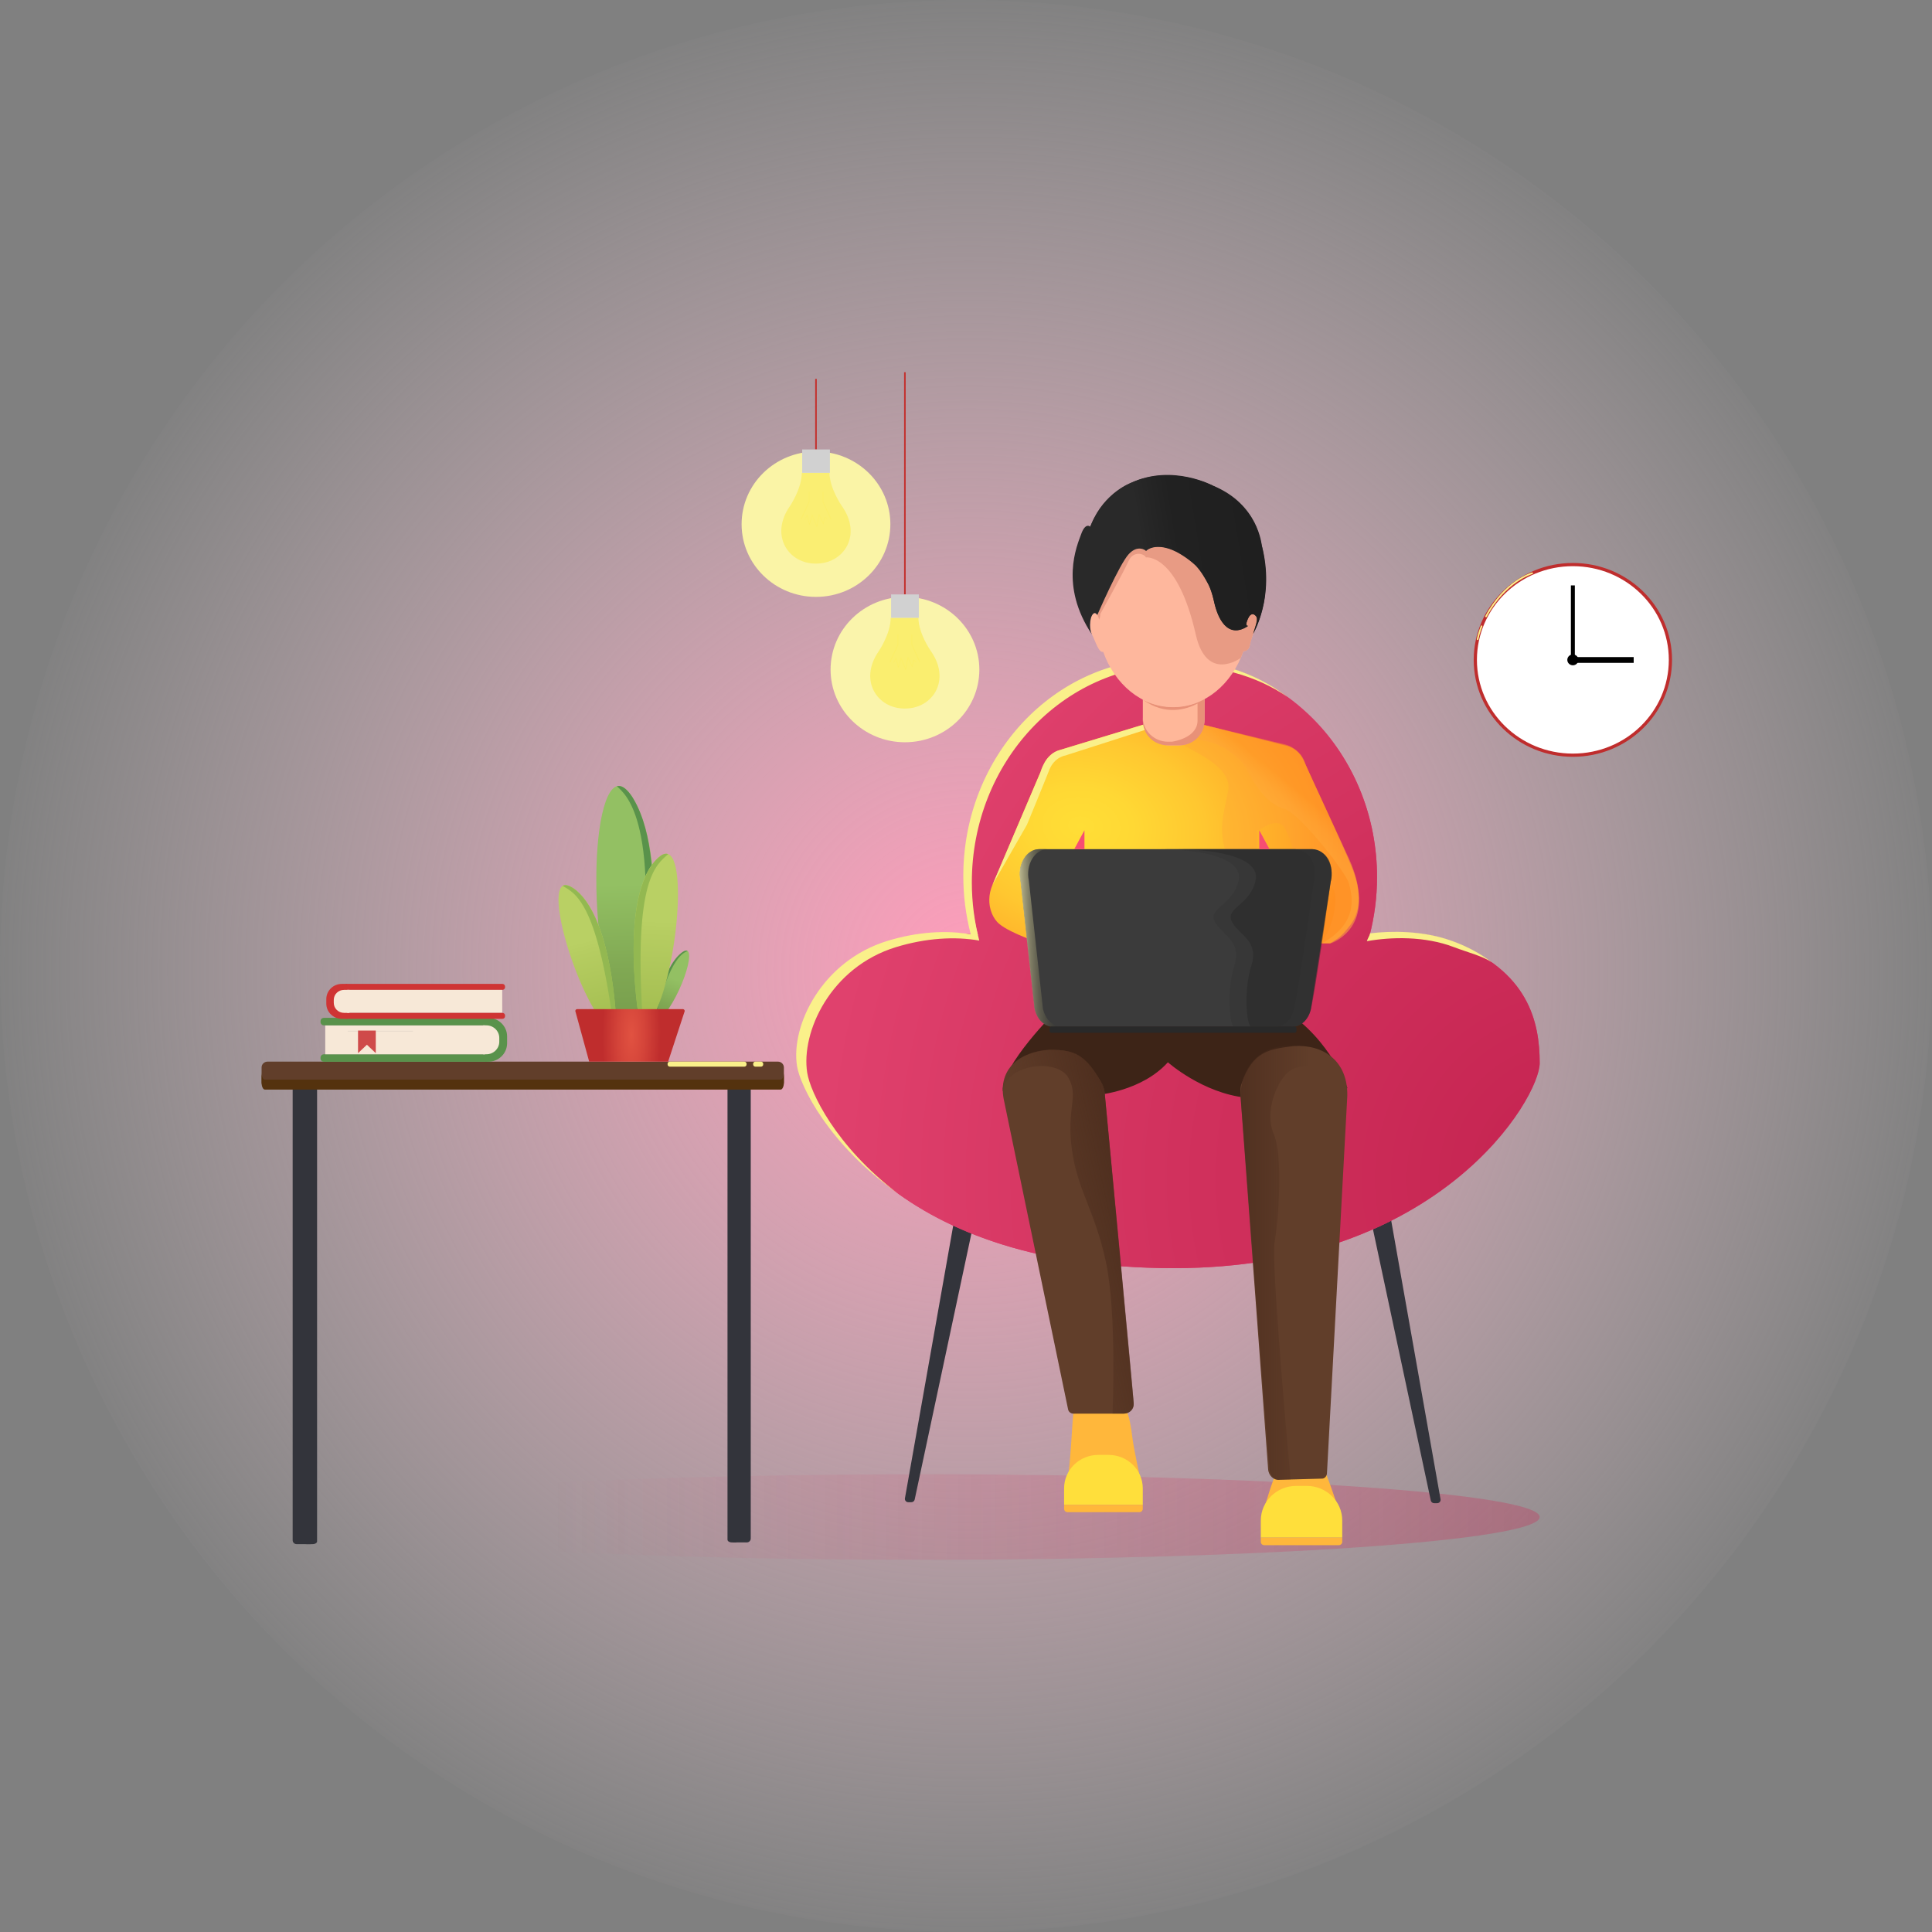 <?xml version="1.0" encoding="utf-8"?>
<!-- Generator: Adobe Illustrator 24.0.1, SVG Export Plug-In . SVG Version: 6.00 Build 0)  -->
<svg version="1.1" id="Слой_1" xmlns="http://www.w3.org/2000/svg" xmlns:xlink="http://www.w3.org/1999/xlink" x="0px" y="0px"
	 viewBox="0 0 2409.45 2409.45" style="enable-background:new 0 0 2409.45 2409.45;" xml:space="preserve">
<rect x="0" y="0" width="2409.45" height="2409.45" fill="#808080" stroke="none"/>
<style type="text/css">
	.st0{fill:url(#SVGID_1_);}
	.st1{fill:url(#SVGID_2_);}
	.st2{fill:#59924B;}
	.st3{fill:url(#SVGID_3_);}
	.st4{fill:url(#SVGID_4_);}
	.st5{fill:#93B851;}
	.st6{fill:url(#SVGID_5_);}
	.st7{fill:#FAF4A6;}
	.st8{fill:#FAF4AB;}
	.st9{opacity:0.4;fill:url(#SVGID_6_);enable-background:new    ;}
	.st10{fill:#33343B;}
	.st11{fill:#E0416D;}
	.st12{fill:url(#SVGID_7_);}
	.st13{fill:#FAF08A;}
	.st14{fill:url(#SVGID_8_);}
	.st15{opacity:0.26;fill:url(#SVGID_9_);enable-background:new    ;}
	.st16{opacity:0.42;fill:url(#SVGID_10_);enable-background:new    ;}
	.st17{fill:#FFB799;}
	.st18{fill:#E89178;}
	.st19{fill:#FEB79D;}
	.st20{fill:#E89B84;}
	.st21{fill:#292929;}
	.st22{fill:#3D2417;}
	.st23{fill:#3B3B3B;}
	.st24{fill:url(#SVGID_11_);}
	.st25{opacity:0.71;fill:#363636;enable-background:new    ;}
	.st26{opacity:0.51;fill:#292929;enable-background:new    ;}
	.st27{fill:#613E2A;}
	.st28{fill:#54320E;}
	.st29{fill:#FFB73B;}
	.st30{fill:#FFDF3B;}
	.st31{fill:url(#SVGID_12_);}
	.st32{fill:url(#SVGID_13_);}
	.st33{fill:#F74D73;}
	.st34{fill:url(#SVGID_14_);}
	.st35{fill:url(#SVGID_15_);}
	.st36{fill:#F7E8D7;}
	.st37{fill:#CF3434;}
	.st38{fill:#CF4A4A;}
	.st39{fill:none;stroke:#B8B2AD;stroke-width:0.25;stroke-miterlimit:10;}
	.st40{fill:#FFFFFF;}
	.st41{fill:none;stroke:url(#SVGID_16_);stroke-width:4;stroke-miterlimit:10;}
	.st42{fill:none;stroke:#FFF175;stroke-linejoin:round;stroke-miterlimit:10;}
	.st43{fill:none;stroke:#FFF175;stroke-width:0.75;stroke-linejoin:round;stroke-miterlimit:10;}
	.st44{fill:none;stroke:#C3312F;stroke-width:2;stroke-miterlimit:10;}
	.st45{opacity:0.81;fill:#FAED67;enable-background:new    ;}
	.st46{fill:#D1D1D1;}
	.st47{opacity:0.81;fill:#FAED62;enable-background:new    ;}
	.st48{fill:none;stroke:#FAF08A;stroke-width:2;stroke-linecap:round;stroke-miterlimit:10;}
</style>
<radialGradient id="SVGID_1_" cx="2.806" cy="2411.8" r="2.855" gradientTransform="matrix(0.611 433.604 433.604 -0.611 -1044562.25 1460.857)" gradientUnits="userSpaceOnUse">
	<stop  offset="0" style="stop-color:#FF9CBA"/>
	<stop  offset="1" style="stop-color:#F5DBE3;stop-opacity:0"/>
</radialGradient>
<circle class="st0" cx="1204.72" cy="1204.72" r="1204.72"/>
<linearGradient id="SVGID_2_" gradientUnits="userSpaceOnUse" x1="786.448" y1="1015.178" x2="779.742" y2="1307.632" gradientTransform="matrix(1 0 0 -1 0 2410.551)">
	<stop  offset="7.947290e-08" style="stop-color:#6D9144"/>
	<stop  offset="0.272" style="stop-color:#729748"/>
	<stop  offset="0.636" style="stop-color:#80A853"/>
	<stop  offset="1" style="stop-color:#93C063"/>
</linearGradient>
<path class="st1" d="M806.75,1265.7c0,0,30.47-188.88-16.49-268.9c-46.96-80.02-66.88,148.15-19.29,274.13L806.75,1265.7z"/>
<path class="st2" d="M769.4,980.57c9.32,9.21,58.75,41.83,23.71,290.36h3.87c0,0,43.01-189.24-6.71-274.13
	c0,0-9.83-17.99-19.65-16.51L769.4,980.57z"/>
<linearGradient id="SVGID_3_" gradientUnits="userSpaceOnUse" x1="806.718" y1="1104.391" x2="840.539" y2="1189.784" gradientTransform="matrix(1 0 0 -1 0 2410.551)">
	<stop  offset="7.947290e-08" style="stop-color:#6D9144"/>
	<stop  offset="0.272" style="stop-color:#729748"/>
	<stop  offset="0.636" style="stop-color:#80A853"/>
	<stop  offset="1" style="stop-color:#93C063"/>
</linearGradient>
<path class="st3" d="M814.25,1265.53c0,0,12.48-58.59,35.3-76.93c22.82-18.34,2.79,50.6-25.42,82.33L814.25,1265.53z"/>
<path class="st2" d="M857.49,1186.1c-3.77,1.69-21.94,5.89-39.84,82.43l-1.14-0.42c0,0,8.86-60.05,33.03-79.52
	c0,0,4.92-4.2,7.62-2.71L857.49,1186.1z"/>
<linearGradient id="SVGID_4_" gradientUnits="userSpaceOnUse" x1="806.763" y1="1079.009" x2="817.897" y2="1262.576" gradientTransform="matrix(1 0 0 -1 0 2410.551)">
	<stop  offset="7.947290e-08" style="stop-color:#9FBA4D"/>
	<stop  offset="0.395" style="stop-color:#A5BF52"/>
	<stop  offset="0.923" style="stop-color:#B6CD61"/>
	<stop  offset="1" style="stop-color:#B9D064"/>
</linearGradient>
<path class="st4" d="M796.97,1270.93c0,0-26.01-156.98,24.35-201.67c39.68-35.22,26.01,142.2-8.3,201.67H796.97z"/>
<path class="st5" d="M833.26,1065.18c-15.26,13.8-42.92,31.65-31.86,204.12l-4.43,1.62c0,0-24.03-141.37,18.14-195.13
	c0,0,10.25-13.31,17.67-10.8L833.26,1065.18z"/>
<linearGradient id="SVGID_5_" gradientUnits="userSpaceOnUse" x1="769.342" y1="1080.539" x2="729.32" y2="1237.053" gradientTransform="matrix(1 0 0 -1 0 2410.551)">
	<stop  offset="7.947290e-08" style="stop-color:#9FBA4D"/>
	<stop  offset="0.395" style="stop-color:#A5BF52"/>
	<stop  offset="0.923" style="stop-color:#B6CD61"/>
	<stop  offset="1" style="stop-color:#B9D064"/>
</linearGradient>
<path class="st6" d="M768.61,1275.87c0,0-4.78-139.43-55.86-169.58c-40.25-23.76,2.22,126.7,42.05,172.23L768.61,1275.87z"/>
<path class="st5" d="M701.77,1104.76c15.52,9.36,42.43,20.15,62.75,170.45l4.09,0.67c0,0-3.78-125.67-49.39-164.97
	c0,0-11.13-9.76-17.08-6.38L701.77,1104.76z"/>
<path class="st7" d="M1017.63,744.4c51.23,0,92.77-40.58,92.77-90.64c0-50.06-41.53-90.64-92.77-90.64
	c-51.23,0-92.76,40.58-92.76,90.64C924.87,703.82,966.4,744.4,1017.63,744.4z"/>
<path class="st8" d="M1128.6,925.69c51.23,0,92.77-40.58,92.77-90.64s-41.53-90.64-92.77-90.64s-92.76,40.58-92.76,90.64
	S1077.37,925.69,1128.6,925.69z"/>
<linearGradient id="SVGID_6_" gradientUnits="userSpaceOnUse" x1="2229.683" y1="520.109" x2="687.974" y2="517.991" gradientTransform="matrix(1 0 0 -1 0 2410.551)">
	<stop  offset="1.589460e-07" style="stop-color:#C42350"/>
	<stop  offset="0.501" style="stop-color:#D0305C;stop-opacity:0.498"/>
	<stop  offset="1" style="stop-color:#E0416D;stop-opacity:0"/>
</linearGradient>
<path class="st9" d="M1149.34,1945.27c425.73,0,770.86-23.88,770.86-53.35s-345.13-53.35-770.86-53.35
	c-425.73,0-770.86,23.89-770.86,53.35S723.6,1945.27,1149.34,1945.27z"/>
<path class="st10" d="M1210.05,1408.35l-81.48,460.24c-0.45,2.55,1.56,4.87,4.2,4.87h3.78c2.02,0,3.76-1.38,4.17-3.31l97.3-456.28
	c0.47-2.19-0.92-4.35-3.13-4.89l-23.06-5.64l-1.59,4.3C1210.16,1407.88,1210.09,1408.11,1210.05,1408.35z"/>
<path class="st10" d="M1715.06,1409.55l81.48,460.24c0.45,2.55-1.56,4.87-4.2,4.87h-3.79c-2.02,0-3.76-1.38-4.17-3.31l-97.3-456.28
	c-0.47-2.19,0.92-4.35,3.14-4.89l23.06-5.64l1.59,4.3C1714.96,1409.08,1715.02,1409.31,1715.06,1409.55z"/>
<path class="st11" d="M1811.79,1174.65c-36.12-13.83-73.46-13.52-103.72-8.1c6-23.12,9.28-47.46,9.28-72.62
	c0-149.66-113.42-270.98-253.33-270.98s-253.33,121.32-253.33,270.98c0,25.17,3.27,49.5,9.28,72.62
	c-30.26-5.42-66.69-3.2-103.72,8.1c-81.94,25-120.9,105.54-112.95,156.05c7.19,45.69,97.48,250.86,460.72,250.86
	c332.6,0,456.18-212.57,456.18-255.76C1920.19,1274.7,1906.45,1210.91,1811.79,1174.65z"/>
<radialGradient id="SVGID_7_" cx="4.56" cy="2406.617" r="2.855" gradientTransform="matrix(332.491 0 0 -324.878 456.241 783331.5)" gradientUnits="userSpaceOnUse">
	<stop  offset="1.589460e-07" style="stop-color:#C42350"/>
	<stop  offset="0.501" style="stop-color:#D0305C"/>
	<stop  offset="1" style="stop-color:#E0416D"/>
</radialGradient>
<path class="st12" d="M1811.79,1174.65c-36.12-13.83-73.46-13.52-103.72-8.1c6-23.12,9.28-47.46,9.28-72.62
	c0-149.66-113.42-270.98-253.33-270.98s-253.33,121.32-253.33,270.98c0,25.17,3.27,49.5,9.28,72.62
	c-30.26-5.42-66.69-3.2-103.72,8.1c-81.94,25-120.9,105.54-112.95,156.05c7.19,45.69,97.48,250.86,460.72,250.86
	c332.6,0,456.18-212.57,456.18-255.76C1920.19,1274.7,1906.45,1210.91,1811.79,1174.65z"/>
<path class="st13" d="M1704.65,1173.79c30.26-5.43,72.34-6.48,108.46,7.36c17.54,6.72,35.13,10.79,47.55,19.14
	c-14.37-11.4-34.62-22.12-56.58-29.11c-31.79-10.12-67.73-10.51-95.35-7.21C1707.99,1167.22,1705.49,1170.57,1704.65,1173.79z"/>
<path class="st13" d="M1006.69,1337.81c-7.95-50.51,28.93-131.67,110.87-156.67c37.03-11.3,73.45-13.52,103.72-8.1
	c-6-23.12-9.28-47.46-9.28-72.62c0-149.66,113.42-270.98,253.33-270.98c50.79,0,100.72,12.31,140.37,39.84
	c-41.7-32.28-95.59-47.62-151-47.62c-139.91,0-253.33,121.32-253.33,270.98c0,25.17,3.27,49.5,9.28,72.62
	c-30.26-5.43-66.69-3.2-103.72,8.1c-81.94,25-120.9,105.54-112.95,156.05c3.97,25.19,39.53,98.03,125.8,159.05
	C1041.71,1429.1,1010.49,1361.94,1006.69,1337.81z"/>
<radialGradient id="SVGID_8_" cx="8.53" cy="2401.717" r="2.855" gradientTransform="matrix(115.187 14.721 10.795 -84.468 -25560.85 203772.078)" gradientUnits="userSpaceOnUse">
	<stop  offset="0" style="stop-color:#FFDE36"/>
	<stop  offset="0.197" style="stop-color:#FFD834"/>
	<stop  offset="0.464" style="stop-color:#FFC730"/>
	<stop  offset="0.769" style="stop-color:#FFAA28"/>
	<stop  offset="1" style="stop-color:#FF9021"/>
</radialGradient>
<path class="st14" d="M1425.65,903.79l-103.97,31.6c-9.03,2.85-16.34,9.47-20.03,18.13l-63.96,150.14
	c-4.8,11.28-5.39,24.07-0.73,35.41c2.03,4.92,5.01,9.71,9.4,13.31c14.64,12.03,52,24.06,52,24.06h360.49l4.8-3.01
	c10.03-6,14.39-12.3,20.2-19.55c7.83-9.77,17.89-31.75,3.11-69.5c-11.99-30.61-46.74-103.35-61.26-136.23
	c-4.21-9.54-12.82-16.45-23.09-18.56l-102.32-25.81c0,0-4.76,26.44-37.83,24.06C1462.45,927.85,1434.37,935.12,1425.65,903.79z"/>
<linearGradient id="SVGID_9_" gradientUnits="userSpaceOnUse" x1="1502.875" y1="1273.194" x2="1609.343" y2="1402.742" gradientTransform="matrix(1 0 0 -1 0 2410.551)">
	<stop  offset="0" style="stop-color:#FFAD42"/>
	<stop  offset="0.398" style="stop-color:#FF9B38"/>
</linearGradient>
<path class="st15" d="M1475.94,929.04c15.49,10.09,61.61,28.11,55.7,57.67c-5.9,29.56-12.64,47.94-1.84,79.66
	c10.79,31.72,37.55-1.17,37.55-1.17v-29.74h3.14c0,0,22.86-18.76,31.99-2.25c9.13,16.51,9.32,25.77,12.91,37.67
	c3.6,11.9,44.54,26.22,48.97,41.36c4.42,15.14-4.7,52.99-18.81,64.07l15.11,0.13c0,0,58.24-20.57,23.09-102.44l-55.61-120.89
	c0,0-2.92-16.95-23.47-24.06l-100.41-24.25L1475.94,929.04z"/>
<linearGradient id="SVGID_10_" gradientUnits="userSpaceOnUse" x1="1587.53" y1="1373.957" x2="1657.056" y2="1458.559" gradientTransform="matrix(1 0 0 -1 0 2410.551)">
	<stop  offset="0" style="stop-color:#FFAD42"/>
	<stop  offset="0.224" style="stop-color:#FFAB3F"/>
	<stop  offset="0.369" style="stop-color:#FFA337"/>
	<stop  offset="0.492" style="stop-color:#FF9628"/>
	<stop  offset="0.532" style="stop-color:#FF9021"/>
</linearGradient>
<path class="st16" d="M1488.96,922.66c25.67-0.16,55.29,15.88,67.4,39.27c12.12,23.39,26.26,41.24,45.78,47.02
	c19.52,5.78,77.58,80.95,80.11,92.65c2.26,10.47,16.16,47.45-33.66,74.84h10.27c0,0,43.2-12.65,34.98-66.47
	c0,0-1.42-17.83-11.75-39.62l-50.91-110.03c-1.34-2.97-2.63-5.96-3.72-9.03c-2.03-5.76-8.96-19.99-28.68-23.82l-98.49-23.68
	L1488.96,922.66z"/>
<path class="st17" d="M1468.75,929.6h-10.03c-18.48,0-33.47-14.64-33.47-32.7v-42.5h76.96v42.5
	C1502.22,914.96,1487.24,929.6,1468.75,929.6z"/>
<path class="st18" d="M1493.47,854.4v21.42c-38.01,14.79-68.21-3.26-68.21-3.26c28.41,20.71,54.99,11.89,68.21,4.89v21.49
	c0,13.62-13.24,22.93-31.83,26.06h-5.02c-17.33,0-31.37-13.73-31.37-30.65v4.6c0,16.93,14.05,30.65,31.37,30.65h14.22
	c17.33,0,31.37-13.72,31.37-30.65v-4.6V854.4H1493.47z"/>
<path class="st19" d="M1559.03,767.18c-0.5,0.45-0.93,0.9-1.32,1.36c-0.38-61.77-42.58-111.72-94.59-111.72
	c-51.54,0-93.43,49.04-94.56,110.04c-0.91-0.4-0.78-1.55-2.26-2.03c-7.35-2.4-8.33,19.4-4.41,26.58c3.92,7.18,8.1,23,13.97,21.56
	c0,0,0,0,0,0c14.32,40.52,47.99,68.97,87.25,68.97c39.49,0,73.31-28.79,87.49-69.68c2.53,0.15,7.69-2.86,7.94-7.19
	c0.33-5.75,9.31-26.71,9.31-32.14C1567.85,767.5,1562.62,763.99,1559.03,767.18z"/>
<path class="st20" d="M1368.56,766.87c0,0,1.66,2.88,2.15,5.99c0,0,1.71-3.47,1.47-7.07c0,0,29.52-52.9,35.29-66.1
	c5.77-13.2,19.61-9.34,21.57-4.55c0,0,39.19-5.51,62.26,96.28c13.69,60.42,56.09,29.12,56.09,29.12l3.21-8.28
	c0,0,6.2,0.26,7.83-6.42c0,0,1.29-6.14,4.89-16.92c3.59-10.78,5.34-13.77,4.28-18.16c-1.06-4.39-4.81-5.53-7.74-4.41
	c-3.14,1.2-9.1,15.96-3.12,14.04c0,0-7.89,6.6-17.59,5.42c-9.7-1.18-20.97-13.71-25.3-36.42c-4.57-23.97-19.02-47.44-44.71-60.77
	c-28.56-14.82-39.91-1.88-39.91-1.88s-12.23-10.45-25.45,9.51C1390.56,716.22,1368.56,766.87,1368.56,766.87z"/>
<path class="st21" d="M1429.29,687c14.22-15.81,71.57,3.83,84.32,61.31c12.74,57.48,43.14,32.09,43.14,32.09s-5.92,2.62,0.96-11.86
	c0,0,3.3-4.09,6.63-1.98c3.32,2.11,3.61,5.26,3.52,6.37c-0.09,1.11,0.04,3.2-5.04,17.43c0,0,7.27-12.06,12.56-35.35
	c5.56-24.43,4.42-60.51-7.52-94.68c-24.11-68.99-165.16-107.29-208.23-3.51c0,0-5.82-5.75-11.21,9.1
	c-5.39,14.85-27.29,64.34,13.48,125.49c0,0-4.67-7.89-1.26-21.07c0,0,3.02-9.72,7.38-3.93c0,0-0.31,0.03,0.55,0.45
	c0,0,27.4-63.1,39.16-75.79C1419.48,678.38,1429.29,687,1429.29,687z"/>
<path class="st22" d="M1317,1260.73c0,0-68.45,68.1-66.37,99.83c0,0,84.01-31.73,118.75,4.82c0,0,54.45-4.42,87.12-40.57
	c0,0,43.32,38.56,97.77,44.18c0,0,96.17-32.13,126.25-11.65c0,0-20.98-60.65-77.27-96.62H1317z"/>
<path class="st23" d="M1313.75,1280.53l297.99-0.08c10.38,0,19.6-8.49,22.92-21.09l24.87-159.44c5.29-20.09-6.37-40.91-22.92-40.91
	h-340.41c-16.04,0-27.63,19.64-23.28,39.42l17.54,159.52C1293.41,1271.31,1302.92,1280.53,1313.75,1280.53z"/>
<linearGradient id="SVGID_11_" gradientUnits="userSpaceOnUse" x1="1264.813" y1="1239.738" x2="1356.661" y2="1241.888" gradientTransform="matrix(1 0 0 -1 0 2410.551)">
	<stop  offset="7.947290e-08" style="stop-color:#FAF4B9"/>
	<stop  offset="0.021" style="stop-color:#EEE8B1;stop-opacity:0.979"/>
	<stop  offset="0.117" style="stop-color:#BEBA8F;stop-opacity:0.883"/>
	<stop  offset="0.217" style="stop-color:#939071;stop-opacity:0.783"/>
	<stop  offset="0.321" style="stop-color:#6F6D57;stop-opacity:0.679"/>
	<stop  offset="0.43" style="stop-color:#525143;stop-opacity:0.57"/>
	<stop  offset="0.545" style="stop-color:#3B3B33;stop-opacity:0.455"/>
	<stop  offset="0.67" style="stop-color:#2B2B28;stop-opacity:0.33"/>
	<stop  offset="0.81" style="stop-color:#222221;stop-opacity:0.19"/>
	<stop  offset="1" style="stop-color:#1F1F1F;stop-opacity:0"/>
</linearGradient>
<path class="st24" d="M1300.68,1257.94l-17.54-159.52c-4.36-19.78,7.24-39.42,23.28-39.42h-10.62c-16.04,0-27.63,19.64-23.28,39.42
	l17.54,159.52c2.94,13.36,12.45,22.58,23.28,22.58l10.6,0C1313.11,1280.51,1303.62,1271.29,1300.68,1257.94z"/>
<path class="st25" d="M1445.14,1059c41.73,0,106.4,8.02,99.51,39.09c-6.89,31.07-38.17,34.08-29.69,51.12
	c8.48,17.04,34.46,23.56,24.39,55.13c-10.07,31.57-5.83,76.18,0,76.18c5.83,0,51.14-0.08,51.14-0.08s17.13,0.88,22.92-21.09
	c5.78-21.97,24.87-159.44,24.87-159.44s8.84-36.4-22.92-40.91H1445.14L1445.14,1059z"/>
<path class="st26" d="M1466.38,1059c41.73,0,106.4,8.02,99.51,39.09c-6.89,31.07-38.17,34.08-29.68,51.12
	c8.48,17.04,34.45,23.56,24.38,55.13c-10.07,31.57-5.83,76.18,0,76.18c5.83,0,51.14-0.08,51.14-0.08s17.13,0.88,22.92-21.09
	c5.78-21.97,24.87-159.44,24.87-159.44s8.84-36.4-22.92-40.91H1466.38L1466.38,1059z"/>
<path class="st21" d="M1614.43,1288.04h-303.12c-1.35,0-2.44-1.06-2.44-2.38v-3.15c0-1.31,1.09-2.38,2.44-2.38h303.12
	c1.34,0,2.44,1.07,2.44,2.38v3.15C1616.87,1286.98,1615.78,1288.04,1614.43,1288.04z"/>
<path class="st10" d="M387.03,1925.74h-17.12c-2.72,0-4.93-2.16-4.93-4.82v-578.41h26.99v578.41
	C391.97,1923.58,389.76,1925.74,387.03,1925.74z"/>
<path class="st10" d="M386.76,1342.51v579.78c0,1.9-2.5,3.45-5.59,3.45h8.68c3.09,0,5.59-1.54,5.59-3.45v-579.78H386.76z"/>
<path class="st10" d="M915.52,1923.6h15.82c2.72,0,4.93-2.16,4.93-4.82v-578.41h-25.68v578.41
	C910.59,1921.44,912.79,1923.6,915.52,1923.6z"/>
<path class="st10" d="M915.54,1340.37v579.78c0,1.9,2.38,3.45,5.32,3.45h-8.25c-2.94,0-5.32-1.54-5.32-3.45v-579.78H915.54z"/>
<path class="st27" d="M970.18,1357.06H333.65c-4.1,0-7.42-3.25-7.42-7.25v-18.57c0-4,3.32-7.25,7.42-7.25h636.54
	c4.1,0,7.42,3.25,7.42,7.25v18.57C977.6,1353.82,974.28,1357.06,970.18,1357.06z"/>
<path class="st28" d="M973.51,1346.41H330.32c-2.26,0-4.09-3.85-4.09-8.6v12.43c0,4.75,1.83,8.6,4.09,8.6h643.19
	c2.26,0,4.09-3.85,4.09-8.6v-12.43C977.6,1342.56,975.77,1346.41,973.51,1346.41z"/>
<path class="st29" d="M1338.59,1762.98c-0.97,3.83-4.05,70.99-7.06,79.38c-3.01,8.39,91.37,5.52,91.37,5.52s-8.86-40.21-10.61-54.5
	c-1.75-14.38-3.74-25.36-6.93-33.08C1404.8,1758.92,1339.7,1758.63,1338.59,1762.98z"/>
<path class="st30" d="M1425.19,1876.74h-98.13v-20.61c0-23.02,19.1-41.69,42.67-41.69h12.79c23.57,0,42.67,18.67,42.67,41.69
	V1876.74z"/>
<path class="st29" d="M1420.91,1885.86h-89.57c-2.36,0-4.28-1.87-4.28-4.19v-4.94h98.13v4.94
	C1425.19,1883.98,1423.27,1885.86,1420.91,1885.86z"/>
<path class="st27" d="M1401.64,1762.98h-63.04c-3.17,0-5.91-2.19-6.54-5.22l-80.38-387.38c-6.95-37.03,19.64-58.81,57.2-61.15
	c30.57,0,44.18,5.37,64.53,40.73c2.4,4.17,3.87,8.82,4.31,13.58l36.15,386.35C1414.53,1756.91,1408.86,1762.98,1401.64,1762.98z"/>
<linearGradient id="SVGID_12_" gradientUnits="userSpaceOnUse" x1="1441.548" y1="894.058" x2="1282.213" y2="859.021" gradientTransform="matrix(1 0 0 -1 0 2410.551)">
	<stop  offset="1.589460e-07" style="stop-color:#4A2B1C"/>
	<stop  offset="1" style="stop-color:#4A2B1C;stop-opacity:0"/>
</linearGradient>
<path class="st31" d="M1250.57,1359.85c6.37-33.99,68.05-39.6,81.68-16.04c13.62,23.55-2.28,37.09,4.39,88.71
	c6.67,51.62,28.72,76.68,42.57,141.34c13.85,64.66,8.21,189.12,8.21,189.12h14.22c0,0,12.78-0.29,12.23-13.09
	c-0.55-12.8-36.15-386.35-36.15-386.35s-0.72-9.43-4.31-13.58c0,0-8.55-15.05-11.63-17.87c0,0-11.8-18.69-30.98-21.12
	c0,0-38.53-9.5-65.59,14.3c0,0-14.39,10.65-14.63,32.82V1359.85z"/>
<path class="st29" d="M1591.57,1838.06c-4.11,5.52-15.25,43.88-16.73,49.43c-1.48,5.55,97.87,4.32,97.87,4.32
	s-16.76-49.99-19.07-53.75C1651.32,1834.3,1591.57,1838.06,1591.57,1838.06z"/>
<path class="st30" d="M1673.95,1917.59h-101.56v-21.33c0-23.83,19.77-43.15,44.16-43.15h13.23c24.39,0,44.16,19.32,44.16,43.15
	V1917.59z"/>
<path class="st29" d="M1669.67,1927.03h-93c-2.37,0-4.28-1.87-4.28-4.18v-5.26h101.56v5.26
	C1673.95,1925.16,1672.03,1927.03,1669.67,1927.03z"/>
<path class="st27" d="M1595.75,1845.49l53.52-1.47c3.15-0.41,5.5-3.25,5.63-6.79l25.36-470.47c0.83-43.05-29.06-64.41-66.65-62.22
	c-30.29,3.95-51.38,5.61-65.77,48.5c-1.69,5.05-0.64,14.92-0.3,20.4l33.97,458.73C1582,1840.25,1588.6,1846.42,1595.75,1845.49z"/>
<linearGradient id="SVGID_13_" gradientUnits="userSpaceOnUse" x1="1511.641" y1="835.875" x2="1633.826" y2="835.875" gradientTransform="matrix(1 0 0 -1 0 2410.551)">
	<stop  offset="1.589460e-07" style="stop-color:#4A2B1C"/>
	<stop  offset="1" style="stop-color:#4A2B1C;stop-opacity:0"/>
</linearGradient>
<path class="st32" d="M1680.16,1373.56c0.66-41.16-53.2-50.72-70.64-38.77c-17.44,11.95-32.83,52.11-21.03,79.37
	c11.8,27.25,5.92,107.95,1.03,135.3c-4.67,26.11,20.02,295.73,20.02,295.73l-12.01,0.29c0,0-12.2,2.14-14.31-13.37
	c-2.11-15.51-36.17-466.57-36.17-466.57s-0.5-59.93,62.08-61.72c62.58-1.79,69.63,33.82,71.26,57.25L1680.16,1373.56z"/>
<path class="st33" d="M1339.73,1059l12.73-23.54V1059H1339.73z"/>
<path class="st33" d="M1583.2,1059l-12.73-23.54V1059H1583.2z"/>
<radialGradient id="SVGID_14_" cx="34.126" cy="2385.279" r="2.855" gradientTransform="matrix(12.813 0.148 0.457 -39.463 -739.87 95416.367)" gradientUnits="userSpaceOnUse">
	<stop  offset="7.947290e-08" style="stop-color:#E15241"/>
	<stop  offset="0.424" style="stop-color:#D5453A"/>
	<stop  offset="1" style="stop-color:#BF2D2D"/>
</radialGradient>
<path class="st34" d="M734.79,1323.99h98.47l20.31-61.97c0.92-1.58-0.25-3.53-2.1-3.53H719.93c-1.8,0-2.97,1.86-2.16,3.43
	L734.79,1323.99z"/>
<linearGradient id="SVGID_15_" gradientUnits="userSpaceOnUse" x1="1428.55" y1="1706.829" x2="1570.308" y2="1729.893" gradientTransform="matrix(1 0 0 -1 0 2410.551)">
	<stop  offset="0" style="stop-color:#292929"/>
	<stop  offset="0.019" style="stop-color:#282828"/>
	<stop  offset="0.311" style="stop-color:#212121"/>
	<stop  offset="1" style="stop-color:#1F1F1F"/>
</linearGradient>
<path class="st35" d="M1359.62,656.82c0,0,36.85-9.56,69.67,30.18c0,0,18.46-18.96,60.68,17.1c0,0,5.28,2.94,17.11,24.82
	c0,0,3.63,5.68,7.36,22.97c3.73,17.29,15.93,46.77,42.29,28.52c0,0-4.78,1.27-0.94-7.48c3.84-8.75,7.14-8.04,10.4-4.74
	c3.26,3.29-0.34,11.97-3.39,22.18c0,0,27.89-45.44,10.72-110.36c0,0-4.15-51.09-60.27-74.04c0,0-50.71-27.89-102.3-3.98
	c0,0-33.67,11.93-49.82,51.35L1359.62,656.82z"/>
<path class="st2" d="M607.08,1314.81H403.93c-2.3,0-4.17,1.82-4.17,4.07v1.22c0,2.25,1.87,4.07,4.17,4.07h203.15V1314.81z"/>
<path class="st36" d="M607.08,1278.76H405.62v36.05h201.46V1278.76z"/>
<path class="st2" d="M607.08,1269.39H403.93c-2.3,0-4.17,1.83-4.17,4.08v1.22c0,2.25,1.87,4.07,4.17,4.07h203.15V1269.39z"/>
<path class="st2" d="M608.75,1324.18h-3.55v-54.79h3.55c13.07,0,23.66,10.35,23.66,23.12v8.55
	C632.41,1313.83,621.81,1324.18,608.75,1324.18z"/>
<path class="st36" d="M606.63,1314.81h-4.29v-36.05h4.29c8.86,0,16.04,7.02,16.04,15.68v4.7
	C622.67,1307.79,615.49,1314.81,606.63,1314.81z"/>
<path class="st37" d="M431.22,1234.5h195.33c1.83,0,3.32-1.45,3.32-3.24v-0.97c0-1.79-1.48-3.24-3.32-3.24l-195.33,0V1234.5z"/>
<path class="st36" d="M431.22,1263.17h195.11v-28.67l-195.11,0V1263.17z"/>
<path class="st37" d="M431.22,1270.63h195.33c1.83,0,3.32-1.45,3.32-3.24v-0.97c0-1.79-1.48-3.24-3.32-3.24l-195.33,0V1270.63z"/>
<path class="st37" d="M426.34,1227.04h6.67v43.59h-6.67c-10.71,0-19.4-8.49-19.4-18.95v-5.68
	C406.95,1235.53,415.63,1227.04,426.34,1227.04z"/>
<path class="st36" d="M429.03,1234.5h6.73v28.67h-6.73c-7.05,0-12.76-5.58-12.76-12.47v-3.74
	C416.27,1240.08,421.98,1234.5,429.03,1234.5z"/>
<path class="st38" d="M446.51,1285.26h22.14v28.16l-11.07-10.5l-11.07,10.5V1285.26z"/>
<path class="st39" d="M446.52,1285.77h-12.96"/>
<path class="st39" d="M468.65,1285.77h46.38"/>
<path class="st40" d="M1961.57,941.83c67.19,0,121.66-53.22,121.66-118.87s-54.47-118.87-121.66-118.87s-121.66,53.22-121.66,118.87
	S1894.37,941.83,1961.57,941.83z"/>
<radialGradient id="SVGID_16_" cx="26.473" cy="2395.028" r="1.585" gradientTransform="matrix(46.192 0 0 -45.135 738.717 108921.844)" gradientUnits="userSpaceOnUse">
	<stop  offset="7.947290e-08" style="stop-color:#E15241"/>
	<stop  offset="0.424" style="stop-color:#D5453A"/>
	<stop  offset="1" style="stop-color:#BF2D2D"/>
</radialGradient>
<path class="st41" d="M1961.57,941.83c67.19,0,121.66-53.22,121.66-118.87s-54.47-118.87-121.66-118.87s-121.66,53.22-121.66,118.87
	S1894.37,941.83,1961.57,941.83z"/>
<path d="M1961.56,829.71c3.82,0,6.92-3.02,6.92-6.76c0-3.73-3.1-6.76-6.92-6.76c-3.82,0-6.92,3.03-6.92,6.76
	C1954.64,826.69,1957.74,829.71,1961.56,829.71z"/>
<path d="M1964.02,730.07h-4.92v92.89h4.92V730.07z"/>
<path d="M2037.41,819.46h-75.84v7.21h75.84V819.46z"/>
<path class="st42" d="M1009.02,613.19v12.59l-9.89,21.67"/>
<path class="st42" d="M1026.41,613.19v12.59l9.89,21.67"/>
<path class="st43" d="M1003.6,648.18l3.15-5.71l2.7,11.71l3.45-11.71l5.84,14.35l2.85-15.23l5.24,11.86l1.8-8.49l3.15,2.49"/>
<path class="st42" d="M1119.82,791.42v12.59l-9.89,21.67"/>
<path class="st42" d="M1137.2,791.42v12.59l9.89,21.67"/>
<path class="st43" d="M1114.39,826.41l3.15-5.71l2.69,11.71l3.45-11.71l5.84,14.35l2.85-15.23l5.24,11.86l1.8-8.49l3.15,2.49"/>
<path class="st44" d="M1017.63,472.51v88.04"/>
<path class="st45" d="M1017.69,702.87L1017.69,702.87c0.06,0.01,0.13,0,0.19,0c0.07,0,0.13,0.01,0.19,0v-0.01
	c34.31,0,57.64-35.63,31.75-71.92c0,0-15.21-21.77-15.33-41.25l-17.12,0.1l-0.39,0l-17.11,0.1c0.12,19.48-14.82,41.42-14.82,41.42
	C959.61,667.92,983.37,703.27,1017.69,702.87z"/>
<path class="st46" d="M1035.01,560.55h-34.58v29.15h34.58V560.55z"/>
<path class="st44" d="M1128.51,464.18v277.14"/>
<path class="st47" d="M1128.56,883.64L1128.56,883.64c0.07,0.01,0.13,0,0.2,0c0.06,0,0.13,0,0.19,0v-0.01
	c34.31,0,57.64-35.63,31.75-71.92c0,0-15.21-21.76-15.33-41.25l-17.12,0.1l-0.39,0l-17.12,0.1c0.12,19.48-14.82,41.42-14.82,41.42
	C1070.49,848.69,1094.26,884.04,1128.56,883.64z"/>
<path class="st46" d="M1145.89,741.32h-34.58v29.15h34.58V741.32z"/>
<path class="st13" d="M1321.68,935.39l103.97-31.6l0.73,3.31l1.16,3.35l-98.93,31.75c0,0-13.69,1.89-20.06,18.11
	c-6.36,16.22-27.81,68.26-27.81,68.26l-43.06,75.09l60.07-141.02c0,0,5.7-23.04,24.5-27.42"/>
<path class="st13" d="M835.36,1330.27h92.91c1.54,0,2.79-1.22,2.79-2.73v-0.82c0-1.51-1.25-2.73-2.79-2.73h-92.91
	c-1.54,0-2.79,1.22-2.79,2.73v0.82C832.57,1329.05,833.82,1330.27,835.36,1330.27z"/>
<path class="st13" d="M942.07,1330.27h6.96c1.54,0,2.79-1.22,2.79-2.73v-0.82c0-1.51-1.25-2.73-2.79-2.73h-6.96
	c-1.54,0-2.79,1.22-2.79,2.73v0.82C939.28,1329.05,940.53,1330.27,942.07,1330.27z"/>
<path class="st48" d="M1910.83,714.89c0,0-34.03,9.69-57.57,53.89"/>
<path class="st48" d="M1847.71,780.98c-0.27,0.71-3.45,8.4-4.94,16.25"/>
</svg>
